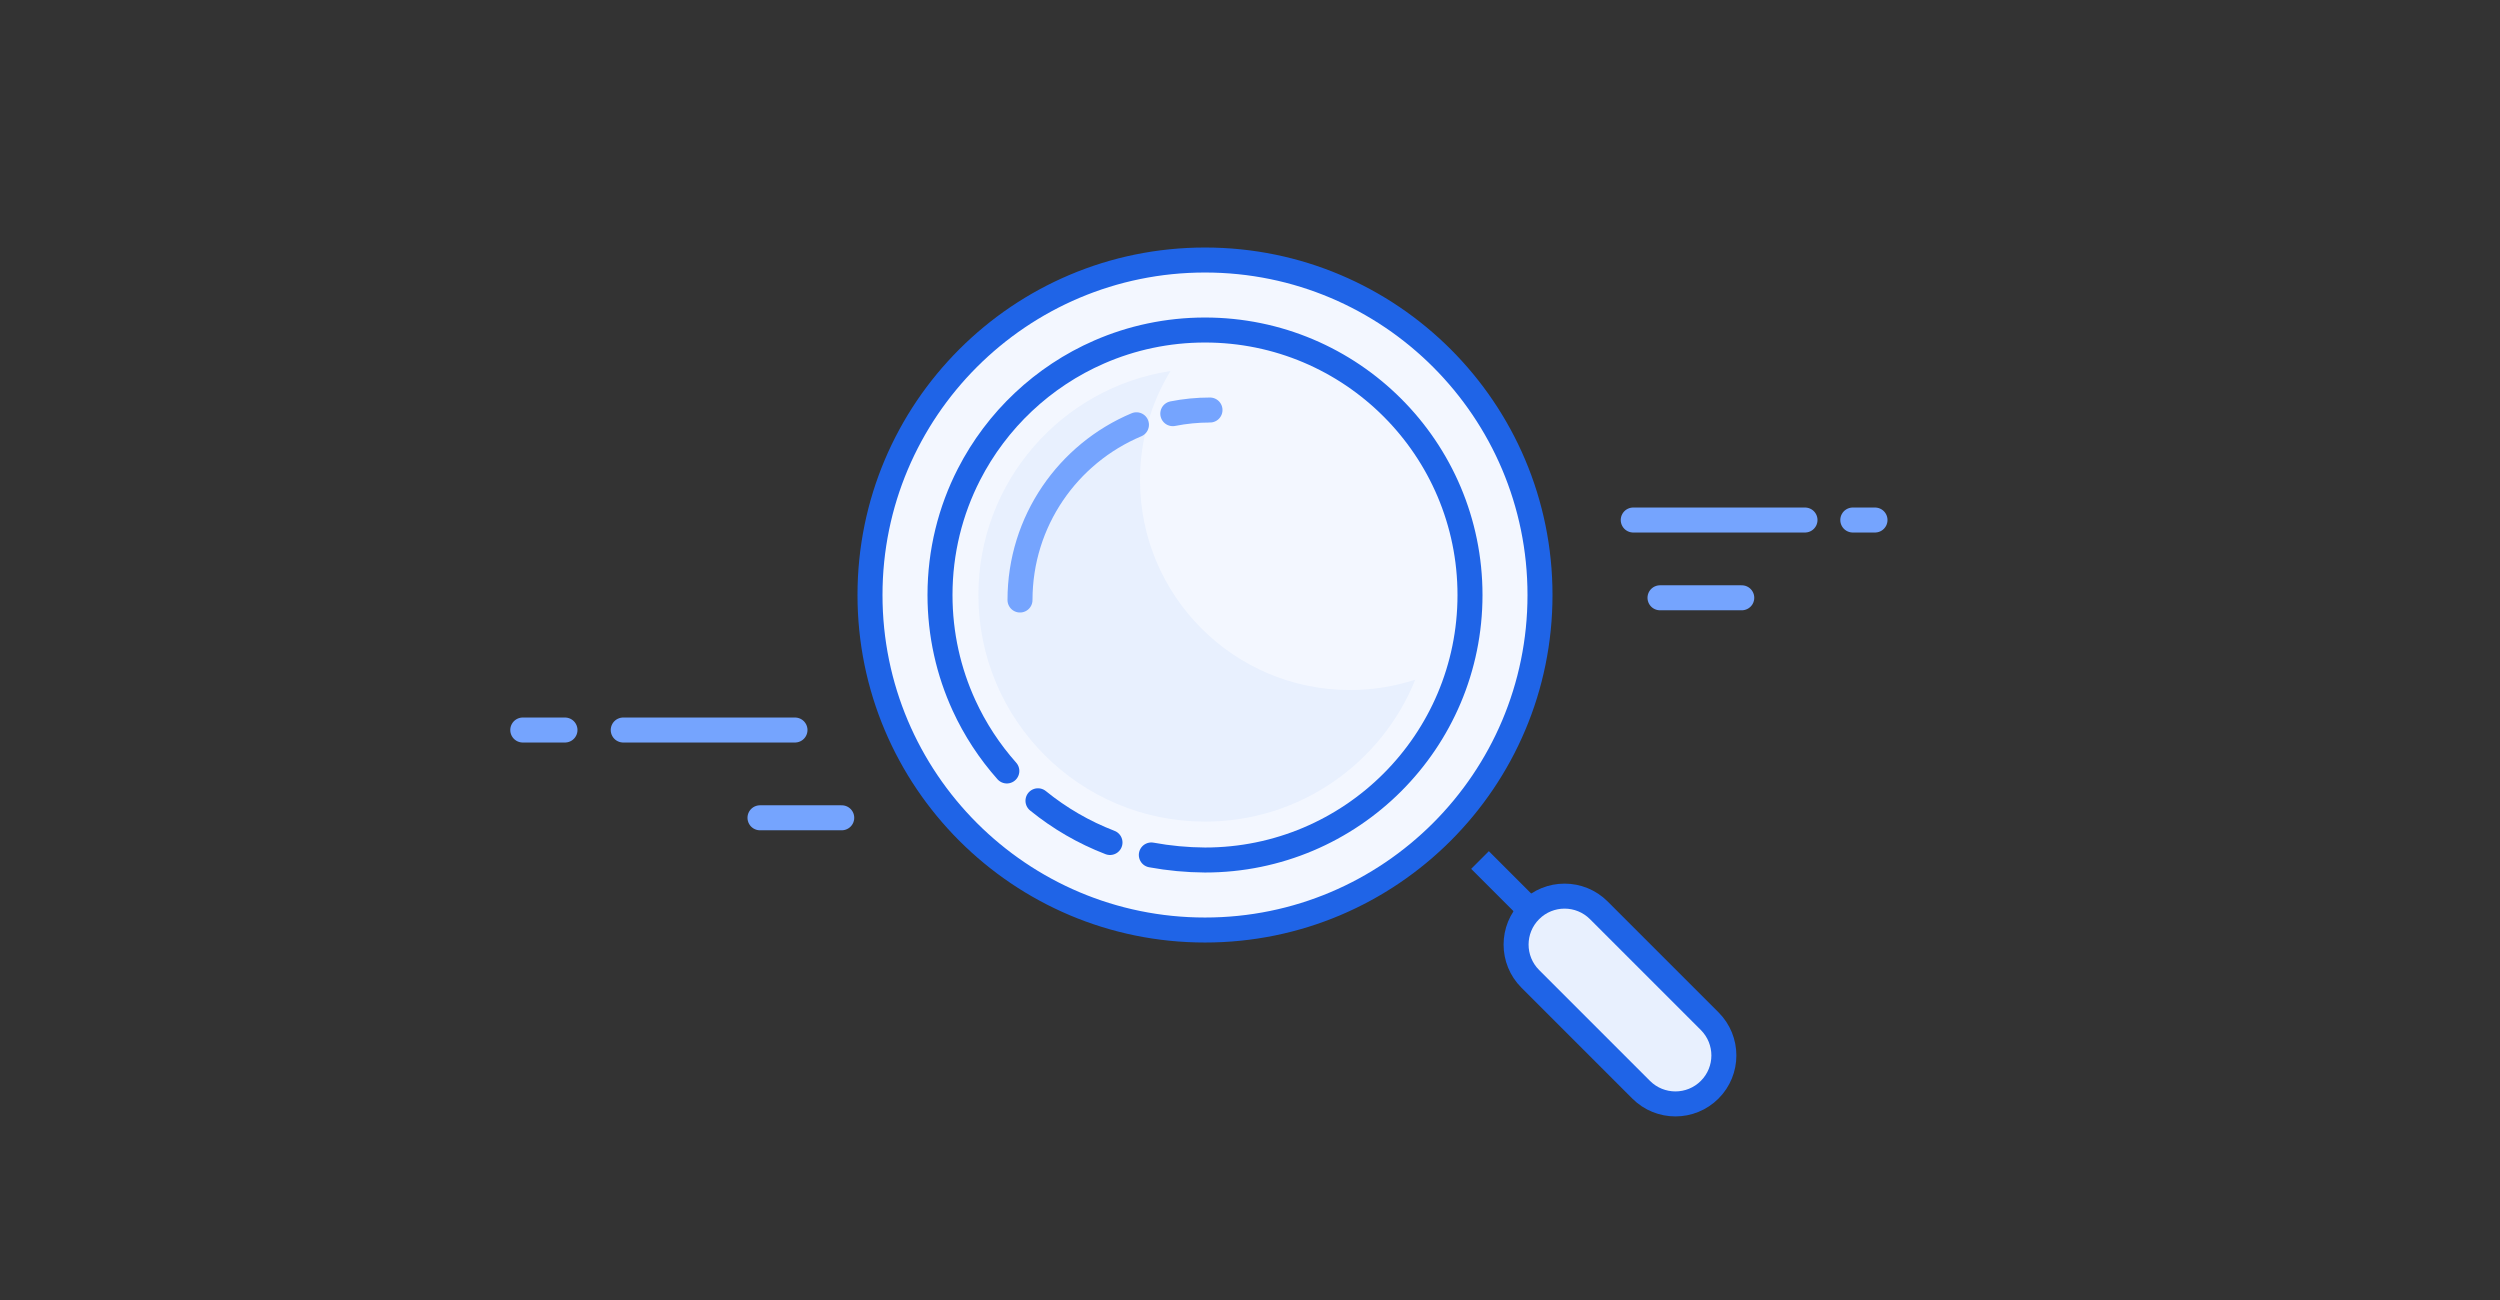 <svg width="250" height="130" viewBox="0 0 250 130" fill="none" xmlns="http://www.w3.org/2000/svg">
<rect x="0" y="0" width="250" height="130" fill="#333333" stroke="none"/>
<path d="M120.5 93.002C139.002 93.002 154 78.004 154 59.502C154 41 139.002 26.002 120.5 26.002C101.998 26.002 87 41 87 59.502C87 78.004 101.998 93.002 120.5 93.002Z" fill="#F3F7FF" stroke="#1F64E7" stroke-width="2.5"/>
<path d="M115.132 85.496C116.891 85.82 118.68 85.989 120.5 86.002C135.136 86.002 147 74.138 147 59.502C147 44.866 135.136 33.002 120.5 33.002C116.74 33.002 113.164 33.785 109.924 35.197C104.294 37.65 99.682 42.002 96.896 47.444C95.044 51.061 94 55.159 94 59.502C94 63.442 94.86 67.181 96.402 70.542C97.503 72.942 98.952 75.148 100.684 77.097" stroke="#1F64E7" stroke-width="2.5" stroke-linecap="round"/>
<path d="M103.797 80.078C105.945 81.824 108.372 83.24 111 84.25" stroke="#1F64E7" stroke-width="2.5" stroke-linecap="round"/>
<path d="M148 86.002L154 92.002" stroke="#1F64E7" stroke-width="2.5"/>
<path fill-rule="evenodd" clip-rule="evenodd" d="M153.029 91.033C151.136 92.925 151.136 95.994 153.029 97.887L164.114 108.972C166.007 110.865 169.076 110.865 170.968 108.972C172.861 107.08 172.861 104.011 170.968 102.118L159.883 91.033C157.99 89.14 154.922 89.14 153.029 91.033Z" fill="#E8F0FE" stroke="#1F64E7" stroke-width="2.5"/>
<path fill-rule="evenodd" clip-rule="evenodd" d="M114.001 48.001C114.001 59.599 123.403 69.001 135.001 69.001C137.279 69.001 139.472 68.638 141.527 67.967C138.174 76.288 130.023 82.161 120.501 82.161C107.985 82.161 97.84 72.016 97.84 59.501C97.84 48.16 106.17 38.765 117.046 37.102C115.113 40.28 114.001 44.01 114.001 48.001Z" fill="#E8F0FE"/>
<path d="M121 41.002C119.727 41.002 118.482 41.127 117.279 41.366M113.645 42.478C106.804 45.353 102 52.116 102 60.002" stroke="#75A4FE" stroke-width="2.5" stroke-linecap="round"/>
<path d="M174.176 59.779H166M180.5 52.002H163.324H180.5ZM187.5 52.002H185.279H187.5Z" stroke="#75A4FE" stroke-width="2.5" stroke-linecap="round" stroke-linejoin="round"/>
<path d="M84.174 81.779H75.999M79.499 73.002H62.323H79.499ZM56.498 73.002H52.277H56.498Z" stroke="#75A4FE" stroke-width="2.5" stroke-linecap="round" stroke-linejoin="round"/>
</svg>
